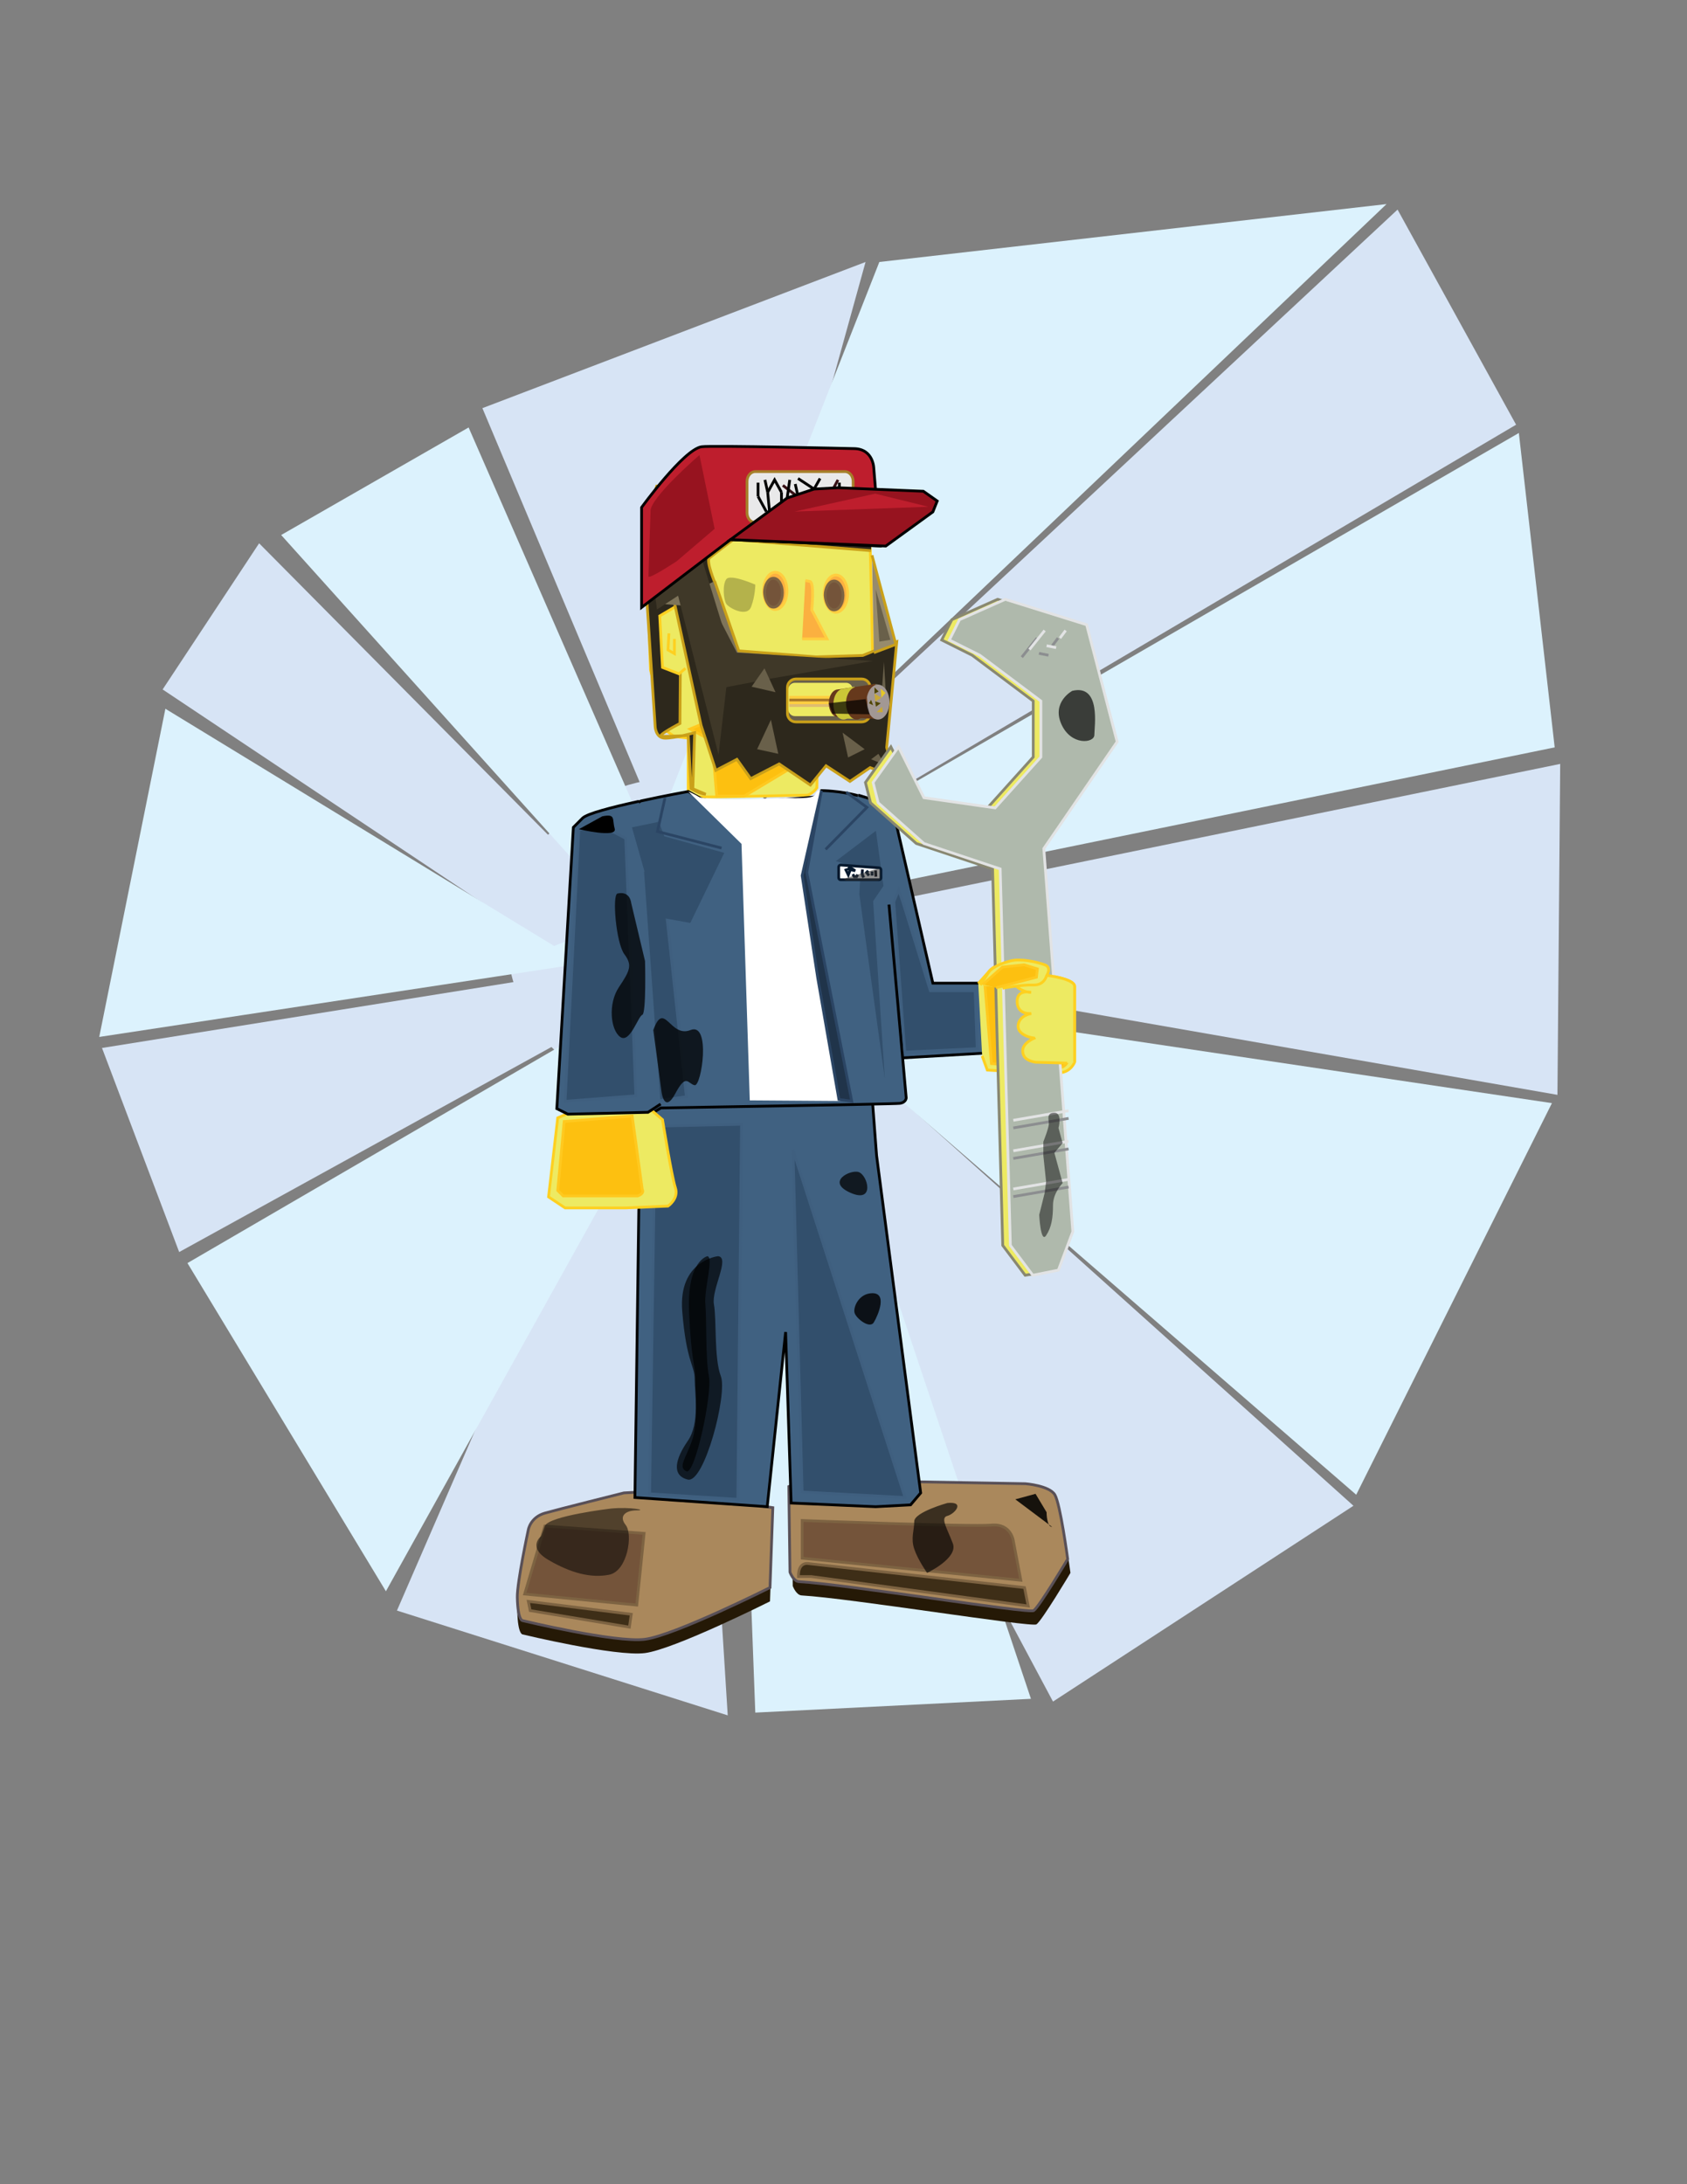 <?xml version="1.0" encoding="utf-8"?>
<!-- Generator: Adobe Illustrator 14.0.0, SVG Export Plug-In  -->
<!DOCTYPE svg PUBLIC "-//W3C//DTD SVG 1.1//EN" "http://www.w3.org/Graphics/SVG/1.1/DTD/svg11.dtd">
<svg version="1.1"
	 xmlns="http://www.w3.org/2000/svg" xmlns:xlink="http://www.w3.org/1999/xlink" xmlns:a="http://ns.adobe.com/AdobeSVGViewerExtensions/3.0/"
	 x="0px" y="0px" width="612px" height="792px" viewBox="-3 -72.623 612 792" enable-background="new -3 -72.623 612 792"
	 xml:space="preserve">
<rect x="-3" y="-72.623" width="612" height="792" fill="#808080" stroke="none"/>
<defs>
</defs>
<polyline fill="#D7E4F5" points="255,235.377 504,3.377 547,81.377 269,245.377 265,265.377 563,204.377 562,324.377 264,272.377 
	488,473.377 379,544.377 245,293.377 261,549.377 141,511.377 240,283.377 62,381.377 34,307.377 209,279.377 56,177.377 
	91,124.377 209,243.377 241,239.377 172,75.377 311,22.377 245,260.377 "/>
<ellipse fill="#D7E4F5" cx="243.5" cy="267.877" rx="62.5" ry="58.5"/>
<polyline fill="#DCF2FD" points="224,260.377 99,121.377 167,82.377 233,233.377 316,22.377 500,1.377 271,219.377 285,236.377 
	548,84.377 561,198.377 273,257.377 271,284.377 560,327.377 489,469.377 288,295.377 371,543.377 271,548.377 261,281.377 
	137,504.377 65,385.377 218,296.377 204,277.377 33,303.377 57,184.377 198,270.377 "/>
<rect x="92" y="54.377" display="none" fill="#5EA479" width="203" height="242"/>
<rect x="177" y="165.377" display="none" fill="#5EA479" width="306" height="322"/>
<path fill="#EDEA62" stroke="#FED020" d="M293.334,213.044l0.333-21.667c0,0,13.611-6.666,17.667-6.667c2,0,2.666-1.667,2.666-1.667
	l-1.666-72.667L262,109.044l-30.25,27.583l1.232,33.714l5.768,22.036l2.75,2l5.167,0.667v19.333c0,0,2.667,1.989,4.667,1.989
	c11,0,10.995-0.163,38.666-0.667C290,215.699,292,215.056,293.334,213.044z"/>
<ellipse fill="#FBB040" stroke="#FFCE40" cx="278.25" cy="141.627" rx="4.25" ry="6.75"/>
<polygon fill="#FDC010" stroke="#FFC91F" points="257,216.044 255.334,196.044 247.334,191.712 267.334,183.379 309.333,184.378 
	293.666,191.045 288.666,203.045 267,216.045 "/>
<path fill="#FBB040" stroke="#FFCE40" d="M288,159.044h9l-5.5-10.5c0,0,1-10-0.666-10.333c-1.667-0.333-1.667-0.333-1.667-0.333"/>
<line fill="#FBB040" stroke="#FFCE40" x1="284" y1="171.877" x2="300.5" y2="171.877"/>
<line fill="#FBB040" stroke="#FFCE40" x1="284" y1="173.877" x2="300.5" y2="173.877"/>
<line fill="#FFCE40" stroke="#A97828" x1="284" y1="172.877" x2="300.5" y2="172.877"/>
<line fill="#FFCE40" stroke="#DFBC70" x1="284" y1="174.877" x2="300.5" y2="174.877"/>
<g>
	<defs>
		<ellipse id="SVGID_7_" cx="278.084" cy="141.627" rx="4.25" ry="6.75"/>
	</defs>
	<clipPath id="SVGID_8_">
		<use xlink:href="#SVGID_7_"  overflow="visible"/>
	</clipPath>
	<ellipse clip-path="url(#SVGID_8_)" fill="#74543A" stroke="#7D6342" cx="277.584" cy="142.294" rx="3.25" ry="5.25"/>
</g>
<ellipse fill="#FBB040" stroke="#FFCE40" cx="300.25" cy="142.627" rx="4.25" ry="6.75"/>
<g>
	<defs>
		<ellipse id="SVGID_6_" cx="300.084" cy="142.627" rx="4.25" ry="6.75"/>
	</defs>
	<clipPath id="SVGID_9_">
		<use xlink:href="#SVGID_6_"  overflow="visible"/>
	</clipPath>
	<ellipse clip-path="url(#SVGID_9_)" fill="#74543A" stroke="#7D6342" cx="299.584" cy="143.294" rx="3.25" ry="5.25"/>
</g>
<path fill="#2D281C" stroke="#CAA019" d="M313.5,102.627l-3.584-4.768c0,0-16.916,3.268-16.916,3.268l-13.326-8.336l-11.924,4.586
	l-14.25-6l-7.75,12.25h-10.5l-5.25,16l4.667,71.083c0,0,0.083,4.333,3.667,4.333s10.667-2,10.667-2l-0.666,20.333l4.667,1.989
	c-2,0-5.333-1.989-5.333-1.989l-1-19.333c0,0-5.75,0.333-9.5,0.333c-2.5,0,6.5-4.667,6.5-4.667L244,142.877
	c1.333,5.499,4,2.25,4,2.25s6-1.748,6-1.748l2.417-4.5c0,0-3.367-8.108-2.083-9.167c1.676-1.383,8.667-6.668,8.667-6.668l50,4.001"
	/>
<polyline fill="#EDEA62" stroke="#FED020" points="245.333,148.712 242,147.379 236.333,150.712 237.333,169.379 243.333,171.712 
	245.666,169.712 "/>
<polyline fill="#EDEA62" stroke="#FED020" points="239.666,157.045 239.333,163.045 241.666,164.379 241.666,159.045 "/>
<line display="none" stroke="#00AEEF" x1="2" y1="306.377" x2="499" y2="83.377"/>
<line display="none" stroke="#00AEEF" x1="2" y1="306.377" x2="437" y2="5.377"/>
<line display="none" stroke="#00AEEF" x1="2" y1="307.377" x2="354" y2="0.377"/>
<line display="none" stroke="#00AEEF" x1="2" y1="308.377" x2="489" y2="550.377"/>
<line display="none" stroke="#00AEEF" x1="1" y1="306.377" x2="395" y2="643.377"/>
<line display="none" stroke="#00AEEF" x1="0" y1="306.377" x2="468" y2="306.377"/>
<line display="none" fill="none" stroke="#70A5D8" x1="236.333" y1="194.544" x2="272.333" y2="177.544"/>
<line display="none" fill="none" stroke="#70A5D8" x1="323" y1="183.877" x2="242.5" y2="184.377"/>
<line display="none" fill="none" stroke="#44ABE0" x1="256" y1="68.377" x2="258.5" y2="195.877"/>
<path fill="#251906" d="M223.333,473.713c0,0-24.179,6.048-28.667,7.331c-5.25,1.501-6,6-6,6s-4.102,19.128-4,24.501
	c0.167,8.751,2,8.499,2,8.499s33.583,8.084,44.25,6.751c10.667-1.333,45.418-18.751,45.418-18.751l1.023-28.977l-42.024-6.021
	L223.333,473.713z"/>
<path fill="#251906" d="M332.332,469.71L370,470.377c0,0,8.666,0.667,10.666,4s4.666,23.333,4.666,23.333S375,515.044,373,516.377
	c-1.793,1.194-67.737-9.498-85.181-10.486c-2.024-0.115-3.236-3.43-3.236-3.43l-0.426-31.061l10.842-4.021L332.332,469.71z"/>
<path fill="#AA885C" stroke="#595057" d="M223.333,468.713c0,0-24.179,6.048-28.667,7.331c-5.25,1.501-6,6-6,6
	s-4.102,19.128-4,24.501c0.167,8.751,2,8.499,2,8.499s33.583,8.084,44.25,6.751s45.417-18.751,45.417-18.751l1.023-28.977
	l-42.024-6.021L223.333,468.713z"/>
<path fill="#AA885C" stroke="#595057" d="M331.332,464.71L369,465.377c0,0,8.666,0.667,10.666,4s4.666,23.333,4.666,23.333
	S374,510.044,372,511.377c-1.793,1.194-67.737-9.498-85.181-10.486c-2.024-0.115-3.236-3.43-3.236-3.43l-0.426-31.061l10.842-4.021
	L331.332,464.71z"/>
<polyline fill="#406181" stroke="#000000" points="308.351,215.698 320.601,219.448 335.417,283.877 353.75,283.877 354.75,309.21 
	313,311.627 307,248.627 "/>
<polyline fill="#406181" stroke="#000000" points="229.333,322.377 227.333,470.377 275.333,473.712 282,410.377 284,472.379 
	314.667,473.712 327.333,473.045 331,468.71 315,346.377 312.879,318.336 "/>
<polygon fill="#324F6C" stroke="#3F5F7F" points="234.667,335.712 232.667,469.045 264.667,471.045 266,335.045 "/>
<polygon fill="#324F6C" stroke="#3F5F7F" points="284.667,344.379 325.333,470.379 288,468.379 "/>
<path fill="#406181" stroke="#000000" d="M308.25,215.877c-6.651-1.794-13.25-1.833-13.25-1.833l-2,2.333l-16.667,1.333h-6.667
	h-15.333l-2.821-0.629l-4.845-2.705c0,0-8.333,1.5-17.084,3.417c0,0-4.25,0.919-3.917,13.251l3.667,99.332l-0.083,3.25l7.5-4.5
	c0,0,84.699-1.386,86.667-1.666c2.334-0.333,2.333-2,2.333-2l-6.25-70.084"/>
<path fill="#EDEA62" stroke="#FED020" d="M232.667,329.376l4.667,4c0,0,3.333,20.666,4.667,24.666c1.333,4-2.667,6.667-2.667,6.667
	L224,365.376h-22l-6-4l3.333-28.667l4.667-2"/>
<path fill="#FDC010" stroke="#FFC91F" d="M226.333,332.043L230,358.71c0,0,1,1.333-1.667,2.333h-27l-2-2l2.333-25L226.333,332.043z"
	/>
<path fill="#EDEA62" stroke="#FED020" d="M351.889,284.018l3.746-4.215c0,0,1.365-2.507,8.031-4.174
	c3.558-0.89,9.244,0.306,12.334,1.415c2.7,0.969,0.667,4,0.667,4s10.167,1.189,10.167,4c0,2.81,0,27.5,0,27.5
	s-1.224,3.323-4.972,3.791c-3.746,0.468-26.695-0.938-26.695-0.938l-1.873-5.151"/>
<polygon fill="#324F6C" stroke="#3F5F7F" points="246,325.044 237.333,245.043 224.667,241.043 223.333,328.377 "/>
<path fill="#406181" stroke="#000000" d="M228.825,217.929c-0.302,0.065-0.605,0.132-0.908,0.198
	c-8.75,1.917-17.917,4.25-19.583,5.917C205,227.377,205,227.377,205,227.377l-6,102l4,2l29.083-0.667l4.583-3"/>
<polygon fill="#324F6C" stroke="#3F5F7F" points="202,326.712 227.667,324.712 224,231.378 217,227.712 207,228.045 "/>
<path fill="#FDC010" stroke="#FFC91F" d="M354.334,284.876l3.5-3.667c0,0,4.5-5,14.833-3.333c0,0,1.167-0.166,1.167,1.167
	S370.5,281.21,369,281.21c0,0-3.666,1.667-3.666,3.667s4.333,3.5,5.666,3.333c0,0-5.167-1.333-5,3.5s5.167,4.167,5.167,4.167
	s-4.334-0.5-4.667,3.167s5,4.666,5.334,4.333c0,0-4.5,0-4.5,3s2.667,4.167,4,4.167l13.333,1c0,0-0.834,3-3.667,3
	s-24.333-1.5-24.333-1.5L354.334,284.876z"/>
<polygon fill="#324F6C" stroke="#3F5F7F" points="324.5,254.377 334.5,286.627 350.75,286.627 351.5,307.627 325.25,308.877 
	321.25,254.377 323,250.127 "/>
<polygon fill="#74543A" stroke="#7D6342" points="194.666,480.714 187.333,505.381 228,509.381 230.666,483.381 "/>
<polygon fill="#3E2E17" stroke="#7D6342" points="188.666,508.047 189.333,511.381 225.333,517.381 226,512.714 "/>
<path fill="#3E2E17" stroke="#7D6342" d="M286.666,499.047h4.667L370,509.714l-1.334-6.667l-78-8.666
	C290.666,494.381,286.513,493.203,286.666,499.047z"/>
<path fill="#74543A" stroke="#7D6342" d="M288,478.714v13.667l79.333,8l-2.667-14c0,0-0.667-6.666-8-6S288,478.714,288,478.714z"/>
<polygon fill="#324F6C" points="236,225.377 238,230.627 259.75,236.627 247.417,262.045 235.5,259.877 226.25,227.377 "/>
<path fill="#FFFFFF" d="M266,233.377l3,93l36.25,0.25l-15.5-83.25l5.25-29.333c0,0-1.438-0.667-2.188,1.333s-8.5,1.188-12.75,1.438
	s-27.438,0.812-29.438-0.438s-3.958-2-3.958-2L266,233.377z"/>
<polygon fill="#20344A" stroke="#2B4564" points="295,214.044 289.667,243.71 306,326.71 301.333,326.044 293.667,282.044 
	288,244.877 "/>
<polygon fill="#324F6C" points="300.25,239.627 314.75,228.627 317.5,248.627 313.75,254.127 318,318.627 308.75,251.627 
	309.25,242.377 "/>
<polyline fill="none" stroke="#2B4564" points="258.75,234.877 235.5,228.877 238.25,216.627 "/>
<polyline fill="none" stroke="#2B4564" points="296.5,235.377 311.5,220.127 304,214.627 "/>
<path fill="#FFFFFF" stroke="#06192E" d="M316.58,245.657c0,0.398-0.322,0.72-0.72,0.72h-13.89c-0.398,0-0.721-0.322-0.721-0.72
	v-3.893c0-0.398,0.322-0.72,0.721-0.72l13.89,1c0.397,0,0.72,0.322,0.72,0.72V245.657z"/>
<polyline fill="#FFFFFF" stroke="#06192E" points="303.666,242.377 304.75,244.627 305.708,242.127 307.25,243.127 304.75,242.502 
	305.625,241.252 "/>
<polyline fill="#FFFFFF" stroke="#06192E" points="306.375,244.377 306.875,245.252 307.75,245.252 308.125,244.502 "/>
<polyline fill="#FFFFFF" stroke="#06192E" points="309.875,242.627 309.75,244.252 310.125,245.127 309.625,245.377 "/>
<polyline fill="#FFFFFF" stroke="#06192E" points="312,243.127 311.375,243.752 312.25,244.877 "/>
<line fill="#FFFFFF" stroke="#06192E" x1="313.375" y1="243.377" x2="313.375" y2="244.877"/>
<line fill="#FFFFFF" stroke="#020610" x1="314.625" y1="243.002" x2="314.75" y2="245.252"/>
<path opacity="0.55" fill="#333334" d="M315.219,242.377c0.63,0,1.142,0.322,1.142,0.72v2.893c0,0.398-0.512,0.72-1.142,0.72
	h-10.922c-0.631,0-1.143-0.322-1.143-0.72"/>
<polyline fill="#7E745A" stroke="#CAA019" points="249.25,141.377 259.667,165.379 308.001,166.713 317.334,166.046 
	322.334,160.045 318.668,163.716 315,165.377 316.334,167.379 265.001,163.379 256.25,138.127 "/>
<polyline fill="#2D281C" stroke="#CAA019" points="241,142.877 251.334,190.381 256.667,206.716 264.334,202.716 269.334,209.716 
	279.667,204.383 291.001,212.049 296.667,205.049 305.334,210.716 312.668,205.716 321.334,209.049 318.667,198.377 
	322.334,160.045 310.001,165.046 288.334,165.713 266.001,165.046 258.75,163.877 250.5,140.377 "/>
<polyline fill="#978B6D" stroke="#CAA019" points="314.001,164.049 322,161.043 313.334,128.716 "/>
<path fill="#69604A" stroke="#CAA019" d="M312.665,186.09c0,1.688-1.368,3.057-3.056,3.057h-23.885
	c-1.688,0-3.056-1.368-3.056-3.057v-9.453c0-1.688,1.368-3.057,3.056-3.057h23.885c1.688,0,3.056,1.368,3.056,3.057V186.09z"/>
<g>
	<defs>
		<path id="SVGID_3_" d="M306.301,184.68c0,1.311-1.063,2.375-2.375,2.375h-18.551c-1.312,0-2.374-1.063-2.374-2.375v-7.342
			c0-1.311,1.062-2.375,2.374-2.375h18.551c1.311,0,2.375,1.063,2.375,2.375V184.68z"/>
	</defs>
	<clipPath id="SVGID_10_">
		<use xlink:href="#SVGID_3_"  overflow="visible"/>
	</clipPath>
	<g clip-path="url(#SVGID_10_)">
		<path fill="#EDEA62" stroke="#FED020" d="M292.668,221.377l0.333-21.667c0,0,13.612-6.666,17.667-6.667
			c2,0,2.666-1.667,2.666-1.667l-1.666-72.667l-50.333-1.333l-30.25,27.583l1.232,33.714l5.768,22.036l2.75,2l5.167,0.667v19.333
			c0,0,2.667,1.989,4.667,1.989c11,0,10.995-0.163,38.666-0.667C289.334,224.032,291.334,223.389,292.668,221.377z"/>
		<path fill="#FDC010" stroke="#FFC91F" d="M310.336,193.044"/>
		<path fill="#FDC010" stroke="#FFC91F" d="M263.668,170.043"/>
		<polygon fill="#FDC010" stroke="#FFC91F" points="256.334,224.377 254.668,204.377 246.668,200.045 266.668,191.712 
			308.668,192.711 293,199.378 288,211.378 266.334,224.378 		"/>
		<line fill="#FBB040" stroke="#FFCE40" x1="283.334" y1="180.21" x2="299.834" y2="180.21"/>
		<line fill="#FBB040" stroke="#FFCE40" x1="283.334" y1="182.21" x2="299.834" y2="182.21"/>
		<line fill="#FFCE40" stroke="#A97828" x1="283.334" y1="181.21" x2="299.834" y2="181.21"/>
		<line fill="#FFCE40" stroke="#DFBC70" x1="283.334" y1="183.21" x2="299.834" y2="183.21"/>
		<g>
			<defs>
				<ellipse id="SVGID_5_" cx="277.418" cy="149.96" rx="4.25" ry="6.75"/>
			</defs>
			<clipPath id="SVGID_11_">
				<use xlink:href="#SVGID_5_"  overflow="visible"/>
			</clipPath>
		</g>
		<path fill="#EDEA62" stroke="#FED020" d="M241,167.378"/>
		<path fill="#EDEA62" stroke="#FED020" d="M239,165.378"/>
	</g>
</g>
<polygon fill="#7E745A" points="242,140.71 237.333,146.377 249.667,147.377 254,157.71 252.667,138.377 "/>
<polyline fill="#3F3828" points="254,144.043 264.333,164.043 270.333,164.377 313.667,167.043 277,173.377 259.667,176.71 
	248.667,155.377 "/>
<polygon fill="#3F3828" points="231.75,120.71 235.333,148.377 243,143.377 257.667,201.043 262,163.71 251,128.043 263.667,119.71 
	266.333,100.377 256,108.043 255.667,97.043 247.333,107.377 237.333,107.377 "/>
<polyline fill="#69604A" points="296.333,103.043 308.667,99.377 309.667,105.043 "/>
<polyline fill="#69604A" points="271,101.377 277.667,95.71 281.667,103.043 "/>
<polyline fill="#69604A" points="285,112.71 297.667,110.71 297.667,116.377 "/>
<polyline fill="#69604A" points="271.667,199.043 276.667,188.377 279.333,200.71 "/>
<polygon fill="#69604A" points="304.667,202.043 302.667,193.043 310.667,199.043 "/>
<polygon fill="#69604A" points="269.667,176.377 274.333,169.71 278.333,178.377 "/>
<polygon fill="#69604A" points="316.667,181.377 317.667,167.377 318.333,178.377 "/>
<polygon fill="#69604A" points="315.667,200.71 318,204.71 313,202.71 "/>
<polygon fill="#69604A" points="316,160.043 314.667,141.043 320,159.377 "/>
<ellipse fill="#66391C" cx="301" cy="182.377" rx="3.333" ry="5"/>
<ellipse fill="#69604A" cx="314.5" cy="181.71" rx="4.167" ry="6.333"/>
<polygon fill="#66391C" points="301,187.377 314.5,188.043 314.5,175.377 301,177.377 "/>
<ellipse fill="#A29894" cx="315.5" cy="181.96" rx="4.167" ry="6.333"/>
<polygon fill="#C8A937" points="314.5,181.71 314.25,178.877 316.75,180.377 "/>
<polygon fill="#C8A937" points="315,185.627 317,183.627 317.25,185.627 "/>
<polygon fill="#E6C727" points="316.75,180.377 316.5,177.127 318.25,178.627 "/>
<polygon fill="#4F4500" points="314.75,183.627 314.5,181.71 316.5,182.377 "/>
<polygon fill="#4F4500" points="314.25,178.877 314.25,176.627 315.75,178.127 "/>
<polygon fill="#4F4500" points="313,181.127 312.25,182.377 313.75,183.127 "/>
<ellipse fill="#CBC637" cx="303" cy="182.72" rx="3.667" ry="5.574"/>
<polygon fill="#CBC637" points="303.25,177.146 307,176.377 309,188.127 302.25,187.877 "/>
<ellipse fill="#66391C" cx="307.79" cy="182.4" rx="3.877" ry="5.894"/>
<polygon opacity="0.7" points="297.667,182.377 311,180.877 312.5,186.377 299,186.127 "/>
<polygon fill="#EDEA62" stroke="#898872" points="357.078,242.457 360.768,378.959 368.9,389.783 380.195,387.938 384.418,377.959 
	372.9,235.077 399.505,196.341 388.436,153.915 358.924,144.691 342.32,152.071 338.63,159.447 349.7,164.982 371.837,181.583 
	371.837,201.875 355.233,220.321 329.41,216.631 320.188,198.186 310.962,211.097 312.808,218.477 329.41,233.234 "/>
<polygon fill="#AFB9AC" stroke="#E2E3E4" points="359.845,242.457 363.534,378.959 371.669,389.783 380.961,387.938 
	386.186,373.959 375.669,235.077 402.271,196.341 391.202,153.915 361.693,144.691 345.09,152.071 341.398,159.447 352.466,164.982 
	374.603,181.583 374.603,201.875 358,220.321 332.177,216.631 322.955,198.186 313.729,211.097 315.574,218.477 332.177,233.234 "/>
<line fill="none" stroke="#E2E3E4" x1="364.603" y1="333.599" x2="384.66" y2="330.137"/>
<line fill="none" stroke="#8C8E90" x1="364.603" y1="336.364" x2="384.66" y2="332.904"/>
<line fill="none" stroke="#E2E3E4" x1="364.603" y1="344.663" x2="384.66" y2="341.205"/>
<line fill="none" stroke="#8C8E90" x1="364.603" y1="347.429" x2="384.66" y2="343.973"/>
<line fill="none" stroke="#E2E3E4" x1="364.603" y1="358.499" x2="384.66" y2="355.039"/>
<line fill="none" stroke="#8C8E90" x1="364.603" y1="361.266" x2="384.66" y2="357.806"/>
<line fill="none" stroke="#8C8E90" x1="373.217" y1="158.754" x2="367.684" y2="165.671"/>
<line fill="none" stroke="#8C8E90" x1="380.826" y1="158.754" x2="378.751" y2="161.522"/>
<line fill="none" stroke="#8C8E90" x1="373.91" y1="164.287" x2="377.368" y2="164.979"/>
<line fill="none" stroke="#E2E3E4" x1="375.984" y1="155.987" x2="370.451" y2="162.904"/>
<line fill="none" stroke="#E2E3E4" x1="383.595" y1="155.987" x2="381.52" y2="158.754"/>
<line fill="none" stroke="#E2E3E4" x1="376.677" y1="161.522" x2="380.134" y2="162.213"/>
<path fill="#EDEA62" stroke="#FED020" d="M384.167,312.876l-11.5-0.333c-2-0.333-4.667-1.167-4.667-4.167s4.5-4.667,4.5-4.667
	c-0.334,0.333-6.5-0.833-6.167-4.5s4.834-4.334,4.834-4.334s-5,0.667-5.167-4.167s5-3.5,5-3.5c-1.333,0.167-5.666-1.333-5.666-3.333
	S369,280.21,369,280.21l7.667,0.833c0,0,10.167,1.189,10.167,4c0,2.81,0,27.5,0,27.5"/>
<path fill="#EDEA62" stroke="#FED020" d="M352.667,284.544l2.968-4.574c0,0,1.365-2.507,8.031-4.174
	c3.558-0.89,9.244,0.306,12.334,1.415c2.7,0.969,0.667,4,0.667,4s-0.834,3.5-4.834,3.333s-11.166,1.167-11.166,1.167"/>
<polyline fill="#FDC010" stroke="#FFC91F" points="353.499,284.376 360.666,278.043 368.5,277.21 373.333,278.71 373,281.71 
	358.333,285.543 "/>
<path opacity="0.76" d="M234,300.877l3,22.5c0,0,1,8,5,0.5s4.5-3.5,7-3s6-23-1.5-20S238,289.877,234,300.877z"/>
<path opacity="0.76" d="M231,275.877c0,0,0.5,19-1,19.5s-4.5,10.5-8,8s-4.5-12-0.5-18s5-8,2-12s-4.5-21.5-2.5-22s4.5,0,5,3.5"/>
<path d="M207,228.045c0,0,14,3.332,13-0.168s0.5-5.5-4.5-4.5"/>
<path opacity="0.67" d="M257.5,382.877c0,0-14.5,1.5-13,20s4.5,19.5,4.5,24.5s2,16-2.5,22.5s-6,12.5,0,14s14.5-31,12-37.5
	s-1.5-20.5-2.5-26S262,383.377,257.5,382.877z"/>
<path opacity="0.82" d="M312.5,396.377c-4.082,0.583-6,5-5.5,7s5.5,6,7,3.5S319.5,395.377,312.5,396.377z"/>
<path opacity="0.74" d="M308.5,352.377c3.354,1.118,6,11.5-3,7.5S305.5,351.377,308.5,352.377z"/>
<path opacity="0.67" d="M253.661,382.877c0,0-7.462,1.5-6.69,20s2.316,19.5,2.316,24.5s1.029,16-1.287,22.5
	c-2.316,6.5-5.087,9.5-2,11s9.461-28,8.175-34.5c-1.286-6.5-0.771-20.5-1.286-26S255.976,383.377,253.661,382.877z"/>
<path opacity="0.48" d="M374,367.877c0,0,0.5,10.5,2.5,7.5s2.5-6.5,2.5-11c0-2.2,0.836-4.161,1.691-5.592
	c0.895-1.494,1.809-2.408,1.809-2.408l-3-11l3-3.5l-1.5-5.5c0,0,1.5-5.5-1.5-5.5s-2,2.5-2,4s-2,6.5-2,6.5v5l1,9.5l-0.5,4"/>
<path opacity="0.24" d="M271,139.377c0,0-9-4-10.5-2s-1,7.5,0,9s7.5,5,9,1S271,139.377,271,139.377z"/>
<path opacity="0.67" d="M386,177.877c0,0-7.5,4-4,12s12,7,12,4S396.5,175.377,386,177.877z"/>
<path opacity="0.52" d="M218.667,474.378c0,0-22.668,2.672-24.001,6.336s-1.333,3.664-1.333,3.664s-5.333,4,2.667,8.667
	s15.333,6.666,22,5.333s8.667-14.667,6-18s0-5.333,4-5.333S226,473.711,218.667,474.378z"/>
<path opacity="0.65" d="M340.667,472.378c0,0-12,3.334-12,6.667s-1.333,6,0,10s4.667,8.667,4.667,8.667s11.333-5.334,9.333-10.667
	s-4.667-9.333-2-10S347.334,471.711,340.667,472.378z"/>
<path opacity="0.87" d="M365.334,471.045l7.333-2l4,6.667c0,0,0,5.333,2,5.333"/>
<path fill="#BE1E2D" stroke="#000000" d="M306.667,90.044c0,0-51.459-1.23-55.167-0.667c-6.5,0.988-21.75,22-21.75,22v36.25
	L262,123.044l54.334,2.321l-2.334-28C314,97.365,314,90.057,306.667,90.044z"/>
<path fill="#E9E9EA" stroke="#A67F2A" d="M306.498,113.277c0,1.988-1.335,3.6-2.981,3.6h-32.536c-1.647,0-2.981-1.612-2.981-3.6
	v-11.3c0-1.988,1.334-3.6,2.981-3.6h32.536c1.646,0,2.981,1.612,2.981,3.6V113.277z"/>
<polyline fill="#E9E9EA" stroke="#000000" points="275.5,105.877 277.148,102.911 278,101.377 280.5,105.877 "/>
<polyline fill="none" stroke="#381116" points="281,103.377 287.5,108.377 291.5,104.877 297.5,107.877 301,101.377 "/>
<polyline fill="#E9E9EA" stroke="#000000" points="286.5,100.877 292.333,104.711 294.5,100.877 "/>
<line fill="none" stroke="#000000" x1="283.5" y1="101.377" x2="282.557" y2="107.952"/>
<line fill="none" stroke="#000000" x1="301.5" y1="102.377" x2="301.5" y2="110.377"/>
<line fill="none" stroke="#000000" x1="280.5" y1="105.877" x2="280.5" y2="113.377"/>
<line fill="none" stroke="#000000" x1="275.5" y1="105.877" x2="276.5" y2="116.377"/>
<line fill="none" stroke="#000000" x1="285.5" y1="102.877" x2="287.5" y2="111.877"/>
<polygon fill="#97131F" stroke="#000000" points="282.557,107.952 262,123.044 318.334,125.377 335.411,112.996 337,109.044 
	331.969,105.507 300.971,104.231 292.333,104.711 "/>
<line fill="none" stroke="#000000" x1="272" y1="102.377" x2="272" y2="107.377"/>
<line fill="none" stroke="#000000" x1="272" y1="107.377" x2="275" y2="112.877"/>
<line fill="none" stroke="#000000" x1="274.5" y1="101.377" x2="275.5" y2="105.877"/>
<path fill="#97131F" d="M233,112.877c0,0-0.75,22.25-0.75,23.5s10.25-5.5,10.25-5.5l13.75-11.75l-5.5-26.75
	C250.75,92.377,232.5,108.127,233,112.877z"/>
<polygon fill="#BE1E2D" points="314.5,106.377 333.75,111.127 285.25,112.877 "/>
</svg>

